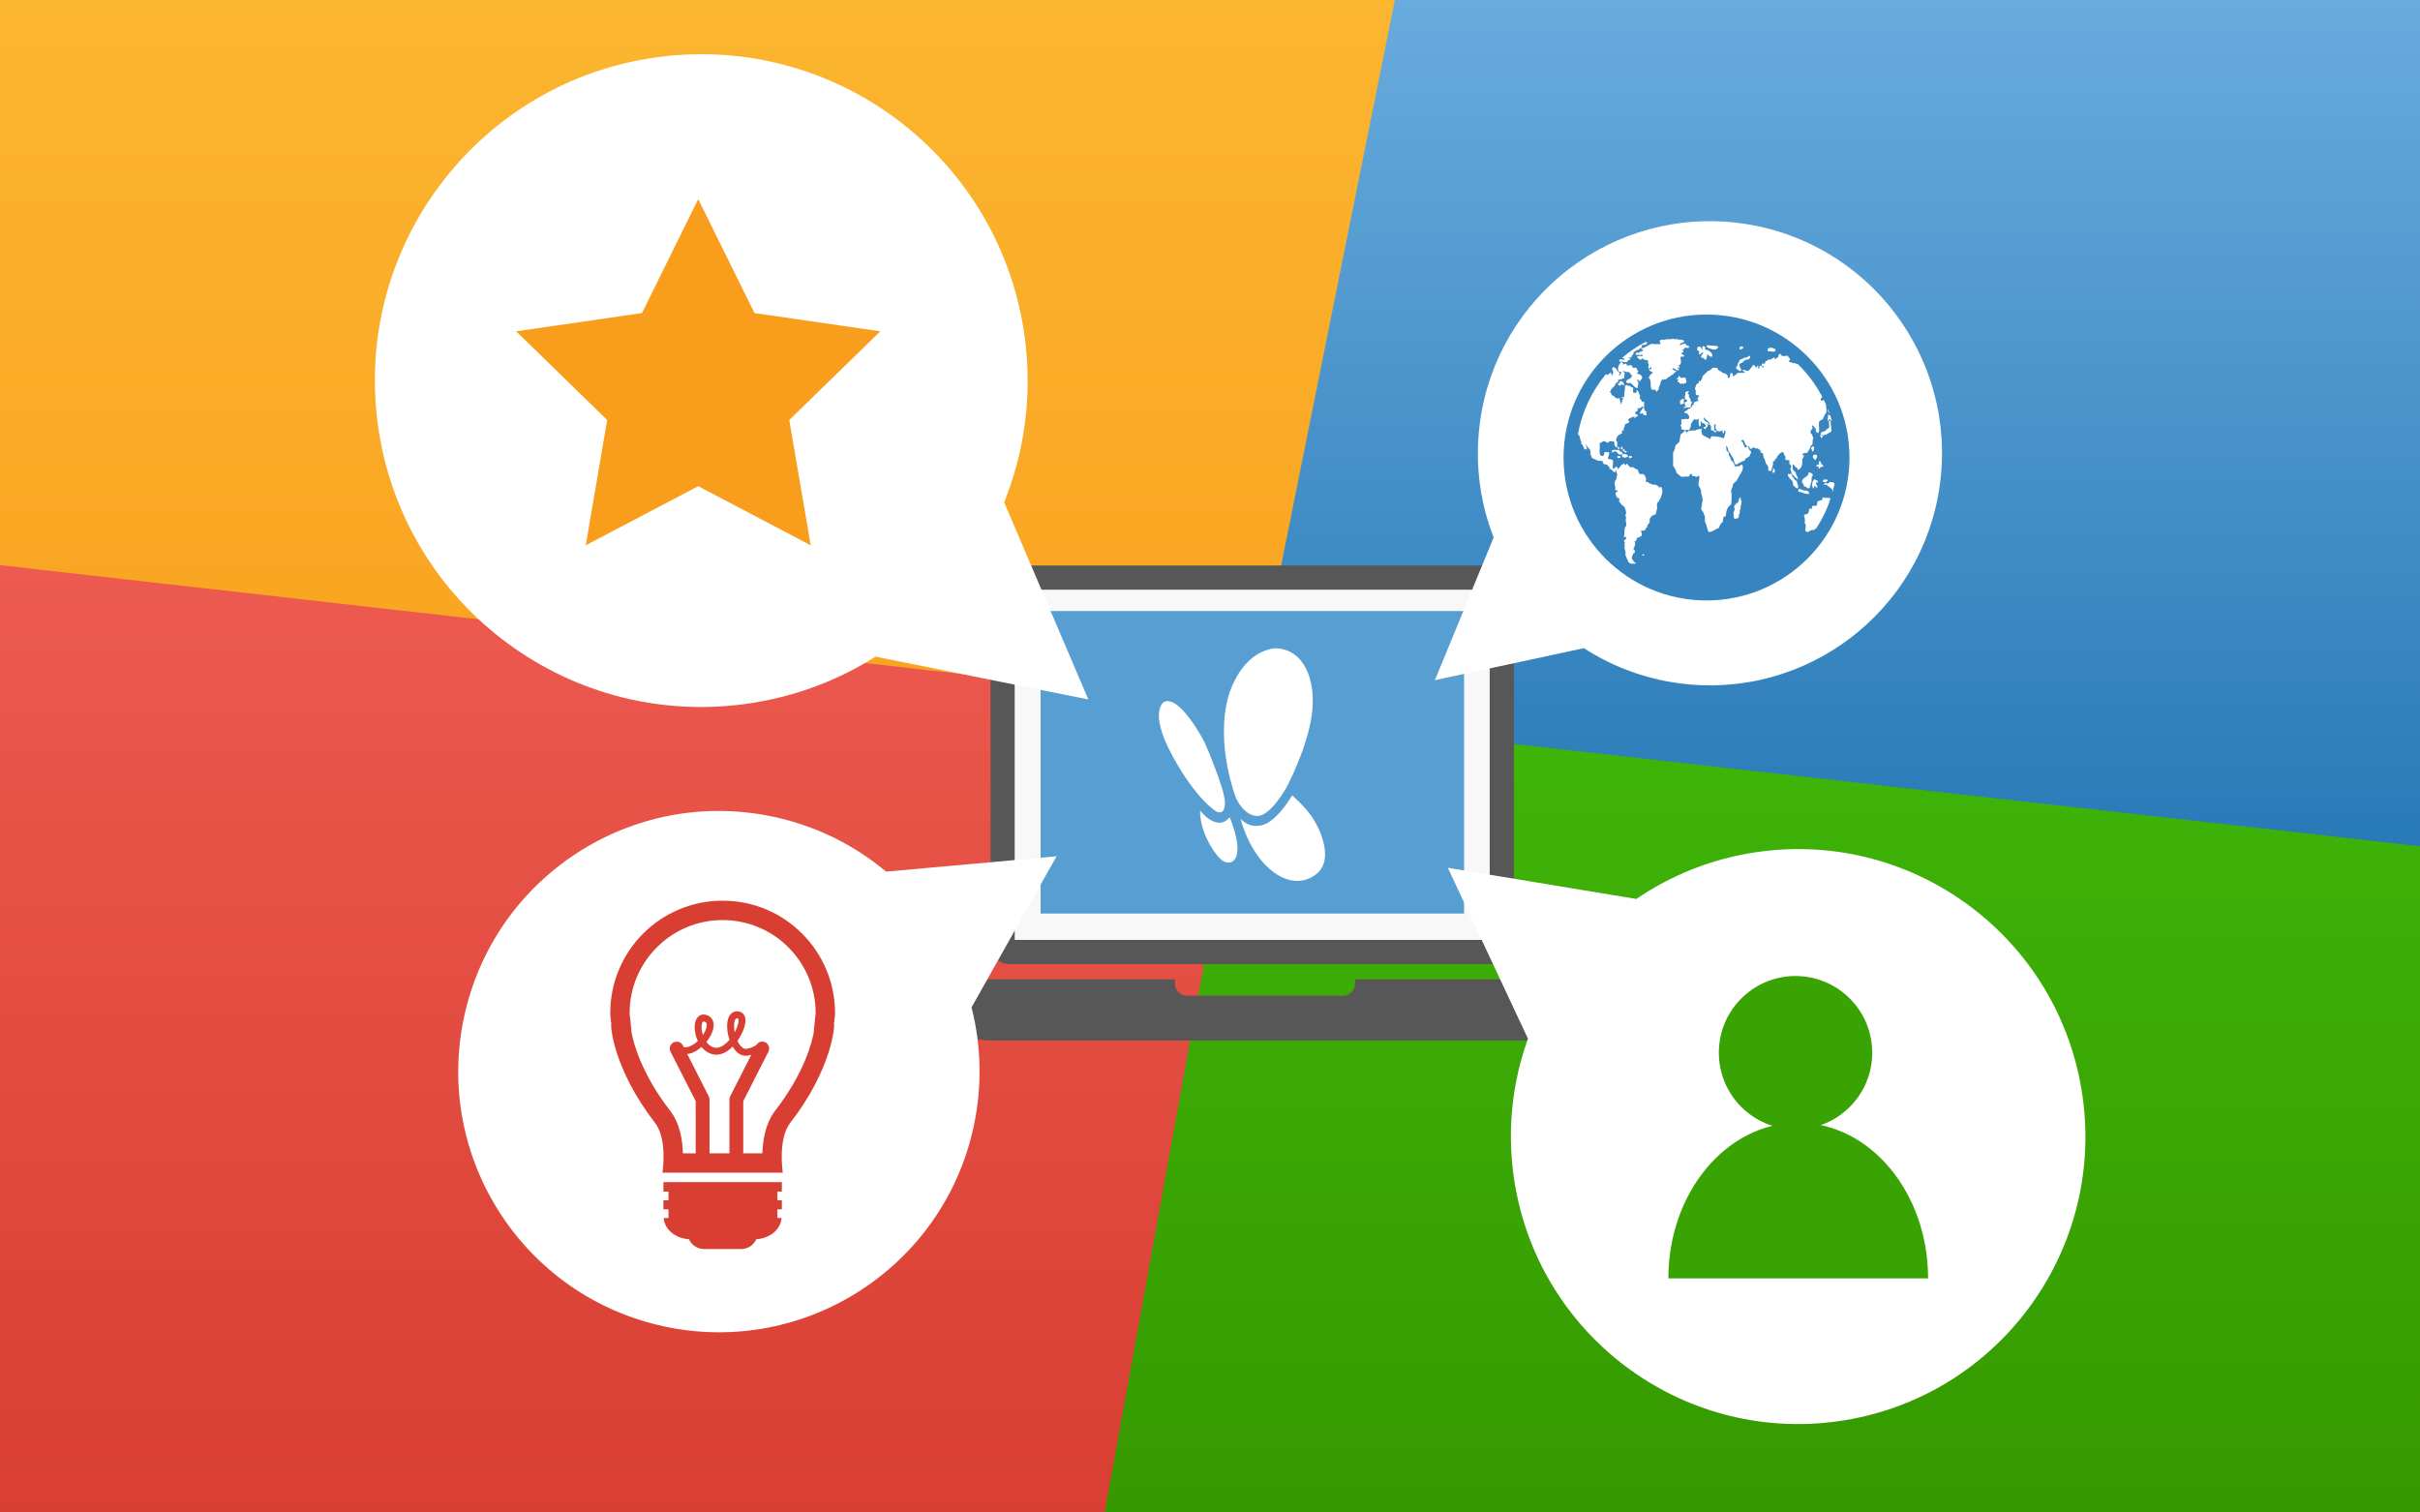 <?xml version="1.0" encoding="UTF-8" standalone="no"?>
<svg width="400px" height="250px" viewBox="0 0 400 250" version="1.1" xmlns="http://www.w3.org/2000/svg" xmlns:xlink="http://www.w3.org/1999/xlink" xmlns:sketch="http://www.bohemiancoding.com/sketch/ns">
    <rect x="0" y="0" width="400" height="250" fill="#333333" stroke="none"/>
    <title>Slice 1</title>
    <description>Created with Sketch (http://www.bohemiancoding.com/sketch)</description>
    <defs>
        <linearGradient x1="50%" y1="0%" x2="50%" y2="100%" id="linearGradient-1">
            <stop stop-color="#FBB62F" offset="0%"></stop>
            <stop stop-color="#F9A220" offset="100%"></stop>
        </linearGradient>
        <linearGradient x1="50%" y1="0%" x2="50%" y2="100%" id="linearGradient-2">
            <stop stop-color="#ED5A4F" offset="0%"></stop>
            <stop stop-color="#D83E32" offset="100%"></stop>
        </linearGradient>
        <linearGradient x1="50%" y1="0%" x2="50%" y2="100%" id="linearGradient-3">
            <stop stop-color="#69ACDE" offset="0%"></stop>
            <stop stop-color="#2779B7" offset="100%"></stop>
        </linearGradient>
        <linearGradient x1="50%" y1="0%" x2="50%" y2="100%" id="linearGradient-4">
            <stop stop-color="#3FB509" offset="0%"></stop>
            <stop stop-color="#359900" offset="100%"></stop>
        </linearGradient>
    </defs>
    <g id="Page-1" stroke="none" stroke-width="1" fill="none" fill-rule="evenodd" sketch:type="MSPage">
        <g id="Group" sketch:type="MSLayerGroup" transform="translate(-2, -2)">
            <path d="M233.443,-0.109 L210.562,124.535 L0.375,103.525 L0.391,-0.143 L233.443,-0.109 Z" id="Path-256" fill="url(#linearGradient-1)" sketch:type="MSShapeGroup"></path>
            <path d="M212.934,119.293 L185.73,253.934 L0.229,253.934 L0.713,95.268 L212.934,119.293 Z" id="Path-257" fill="url(#linearGradient-2)" sketch:type="MSShapeGroup"></path>
            <path d="M232.877,0.404 L208.641,120.92 L403.809,144.43 L403.068,0.451 L232.877,0.404 Z" id="Path-258" fill="url(#linearGradient-3)" sketch:type="MSShapeGroup"></path>
            <path d="M208.482,120.029 L184.201,254.17 L403.879,253.67 L402.861,141.973 L208.482,120.029 Z" id="Path-259" fill="url(#linearGradient-4)" sketch:type="MSShapeGroup"></path>
            <g id="Rectangle-26-+-Rectangle-26-+-Rectangle-38" transform="translate(156, 97)" sketch:type="MSShapeGroup">
                <g id="Rectangle-26-+-Rectangle-26">
                    <rect id="Rectangle-26" stroke="#575757" stroke-width="4" fill="#F8F8F8" x="11.719" y="0.477" width="82.513" height="61.885" rx="1"></rect>
                    <path d="M69.971,66.876 L107.841,66.876 C107.841,72.452 103.305,76.989 97.71,76.989 L9.773,76.989 C4.154,76.989 -0.358,72.461 -0.358,66.876 L40.217,66.876 L40.217,67.591 C40.217,68.69 41.107,69.581 42.215,69.581 L67.973,69.581 C69.077,69.581 69.971,68.685 69.971,67.591 L69.971,66.876 Z" id="Rectangle-26" fill="#575757"></path>
                </g>
                <rect id="Rectangle-38" fill="#579ED3" x="18" y="6" width="70" height="50"></rect>
            </g>
            <path d="M281.211,115.129 C287.308,115.129 293.072,113.706 298.191,111.176 C298.191,111.176 322.54,118.793 322.54,118.793 C322.54,118.793 315.118,94.721 315.118,94.721 C317.959,89.365 319.568,83.257 319.568,76.772 C319.568,55.589 302.395,38.416 281.211,38.416 C260.028,38.416 242.855,55.589 242.855,76.772 C242.855,97.956 260.028,115.129 281.211,115.129 Z" id="Oval-3" fill="#FFFFFF" sketch:type="MSShapeGroup" transform="translate(282.855, 78.416) rotate(95) translate(-282.855, -78.416) "></path>
            <path d="M118.173,118.631 C126.747,118.631 134.854,116.631 142.053,113.071 C142.053,113.071 176.299,123.785 176.299,123.785 C176.299,123.785 165.86,89.929 165.86,89.929 C169.856,82.397 172.119,73.805 172.119,64.685 C172.119,34.892 147.966,10.739 118.173,10.739 C88.379,10.739 64.227,34.892 64.227,64.685 C64.227,94.479 88.379,118.631 118.173,118.631 Z" id="Oval-3" fill="#FFFFFF" sketch:type="MSShapeGroup" transform="translate(120.213, 67.309) rotate(-6) translate(-120.213, -67.309) "></path>
            <path d="M121.584,218.954 C128.431,218.954 134.905,217.356 140.653,214.514 C140.653,214.514 168,223.069 168,223.069 L159.664,196.034 C162.855,190.019 164.662,183.159 164.662,175.876 C164.662,152.085 145.375,132.798 121.584,132.798 C97.793,132.798 78.506,152.085 78.506,175.876 C78.506,199.667 97.793,218.954 121.584,218.954 Z" id="Oval-3" fill="#FFFFFF" sketch:type="MSShapeGroup" transform="translate(123.213, 177.971) rotate(-78) translate(-123.213, -177.971) "></path>
            <path d="M295.32,233.031 C302.866,233.031 310.001,231.269 316.336,228.134 C316.336,228.134 346.476,237.571 346.476,237.571 L337.289,207.75 C340.805,201.116 342.797,193.549 342.797,185.516 C342.797,159.273 321.541,138 295.32,138 C269.099,138 247.843,159.273 247.843,185.516 C247.843,211.758 269.099,233.031 295.32,233.031 Z" id="Oval-3" fill="#FFFFFF" sketch:type="MSShapeGroup" transform="translate(297.116, 187.827) rotate(-188) translate(-297.116, -187.827) "></path>
            <path d="M126.708,53.747 L147.498,56.765 L132.453,71.429 L136.005,92.137 L117.408,82.361 L98.812,92.137 L102.364,71.429 L87.32,56.765 L108.114,53.747 L117.408,34.911 L126.708,53.747 Z" id="Imported-Layers" fill="#F99D1C" sketch:type="MSShapeGroup"></path>
            <path d="M284.069,53.991 C271.038,53.991 260.437,64.593 260.437,77.621 C260.437,90.652 271.038,101.253 284.069,101.253 C297.097,101.253 307.7,90.652 307.7,77.621 C307.7,64.593 297.097,53.991 284.069,53.991 L284.069,53.991 Z M304.491,84.658 C304.419,84.671 304.353,84.69 304.367,84.806 C304.354,84.882 304.365,84.933 304.388,84.969 C303.827,86.513 303.093,87.97 302.214,89.328 C302.067,89.394 301.932,89.481 301.843,89.616 C301.311,89.501 301.133,89.801 300.832,89.953 C300.619,89.976 300.61,89.763 300.399,89.784 C300.344,89.383 300.512,89.241 300.473,88.856 C300.45,88.66 300.397,88.491 300.258,88.436 C300.436,88.014 300.258,87.547 300.184,87.17 C300.281,86.974 300.601,87.039 300.761,86.917 C301.026,86.806 300.943,86.286 301.121,86.074 C301.27,85.903 301.261,86.111 301.409,86.156 C301.572,86.121 301.414,85.709 301.554,85.652 C301.775,85.663 301.961,85.453 302.133,85.652 C302.394,85.595 302.327,85.151 302.422,84.891 C302.632,84.775 302.873,84.692 303.141,84.637 C303.289,84.617 303.161,84.268 303.287,84.217 C303.635,84.373 304.278,84.191 304.579,84.405 C304.55,84.49 304.521,84.575 304.491,84.658 L304.491,84.658 Z M267.435,63.85 C267.516,63.888 267.599,63.929 267.681,63.969 C267.969,63.945 267.965,63.57 268.329,63.632 C268.318,63.841 268.367,63.983 268.474,64.053 C268.63,63.906 268.721,63.238 268.474,63.122 C268.414,62.886 268.575,62.905 268.546,62.703 C268.895,62.58 268.847,62.915 269.122,62.871 C269.218,63.235 269.454,63.442 269.7,63.632 C269.779,63.957 269.445,63.933 269.625,64.139 C269.76,63.952 269.908,63.793 269.988,63.547 C270.001,63.364 269.733,63.51 269.625,63.463 C269.183,62.987 269.612,62.127 269.988,61.861 C270.22,61.872 270.307,62.049 270.274,62.365 C270.355,62.094 270.969,61.93 270.926,62.449 C271.171,62.426 271.339,62.315 271.647,62.365 C271.67,62.562 271.897,62.522 271.865,62.787 L272.513,62.787 C272.485,63.13 272.71,63.176 272.802,63.378 C272.782,63.55 272.605,63.544 272.585,63.715 C272.799,63.8 272.987,63.922 273.234,63.969 C273.311,64.047 273.254,64.28 273.452,64.222 C273.453,64.42 273.328,64.47 273.377,64.729 C273.139,64.643 273.143,64.845 273.162,65.066 C272.936,64.995 272.856,64.748 272.585,64.729 C272.585,64.979 272.774,65.014 272.802,65.234 C272.85,65.738 272.572,65.727 272.73,66.165 C272.127,66.104 271.95,65.556 271.504,65.319 C271.203,65.331 270.9,65.348 270.781,65.149 C270.862,64.542 271.647,64.755 271.72,64.139 C271.761,63.777 271.33,63.975 271.429,63.547 C271.198,63.644 270.986,63.29 270.855,63.547 C270.737,63.373 270.49,63.35 270.206,63.378 C270.294,63.501 270.48,63.506 270.565,63.632 C270.49,63.853 270.48,64.149 270.494,64.475 C270.172,64.629 269.899,64.701 269.411,64.812 C269.395,64.97 269.495,65.001 269.483,65.149 C269.102,65.182 268.99,65.528 268.835,65.825 C268.598,65.969 268.493,66.271 268.256,66.415 C268.251,66.549 268.268,66.708 268.112,66.668 C268.078,66.992 268.447,66.841 268.329,67.258 C268.662,67.378 268.907,67.595 269.122,67.85 C269.304,67.839 269.349,67.688 269.411,67.936 C269.558,67.887 269.553,67.681 269.7,67.85 C269.791,68.191 269.826,68.605 269.988,68.862 C270.092,68.504 270.096,68.032 270.35,67.85 C270.3,67.737 270.128,67.925 270.058,67.681 C270.134,67.444 270.369,67.703 270.494,67.681 C270.369,67.054 270.672,66.583 270.565,65.742 C270.77,65.809 270.754,65.62 270.926,65.656 C271.131,65.64 271.094,65.974 271.284,65.742 C271.619,65.796 271.548,66.194 271.935,65.993 L271.935,66.837 C271.966,67.025 272.291,66.872 272.44,66.922 C272.596,66.935 272.472,66.622 272.513,66.5 C272.915,66.535 272.813,67.161 273.092,67.345 C273.095,67.492 273.076,67.606 273.018,67.681 C273.046,68.04 273.386,68.039 273.377,68.44 C273.557,68.431 273.601,68.283 273.739,68.44 C273.762,68.966 273.762,69.011 273.739,69.537 C273.844,69.755 273.907,70.012 274.173,70.043 C274.028,70.203 274.139,70.44 274.173,70.634 C273.944,70.75 273.737,70.424 273.666,70.634 C273.561,70.619 273.601,70.428 273.596,70.295 C273.328,70.237 273.285,70.44 273.018,70.381 C273.155,69.895 273.5,69.652 273.666,69.197 C273.419,69.042 273.01,69.729 272.657,69.453 C272.596,69.69 272.759,69.67 272.73,69.875 C272.576,69.977 272.339,69.979 272.297,70.212 C272.267,70.583 272.626,70.503 272.802,70.634 C272.603,70.88 272.297,70.999 272.01,71.139 C272.01,70.973 272.207,71.034 272.151,70.804 C271.808,70.959 271.406,71.053 271.143,71.308 C271.067,71.624 271.321,71.549 271.284,71.815 C271.038,71.915 270.804,72.038 270.565,72.153 C270.658,72.717 270.243,72.616 270.422,73.079 C270.336,73.151 270.228,73.189 270.058,73.165 C270.124,73.411 270.124,73.423 270.058,73.669 C269.563,73.79 269.243,74.122 269.122,74.683 C269.131,74.899 269.254,74.978 269.34,75.105 C269.288,75.381 269.254,75.516 269.34,75.95 C268.991,75.907 268.802,75.676 268.835,75.19 C268.783,74.829 268.311,74.956 267.969,74.935 C267.884,74.951 267.89,75.07 267.897,75.19 C267.517,75.21 267.425,74.895 267.031,74.935 C266.79,75.019 266.638,75.205 266.383,75.273 C266.598,75.933 265.992,77.439 266.957,77.382 C267.178,77.303 267.117,76.893 267.247,76.709 C267.598,76.762 267.616,76.762 267.969,76.709 C268.032,77.235 267.824,77.436 267.753,77.804 C268.003,77.96 268.483,77.847 268.618,78.142 C268.69,78.691 268.448,79.082 268.618,79.49 C268.854,79.46 268.938,79.244 269.122,79.155 C269.324,79.172 269.43,79.3 269.411,79.577 C269.588,79.305 269.879,79.167 269.988,78.818 C270.215,78.859 270.282,78.712 270.35,78.564 C270.519,78.623 270.541,78.844 270.709,78.901 C270.848,78.868 270.766,78.576 270.999,78.648 C271.053,79.005 271.406,79.016 271.504,79.322 C271.606,79.301 271.628,79.184 271.72,79.155 C272.083,79.29 272.358,79.537 272.73,79.66 C272.768,80.037 272.935,80.265 273.162,80.42 C273.818,80.046 274.236,81.123 274.028,81.516 C274.037,81.733 274.271,81.684 274.462,81.685 C274.504,82.034 274.984,81.862 275.111,82.106 L275.614,82.106 C275.873,82.228 276.152,82.326 276.264,82.614 C276.415,82.566 276.495,82.371 276.623,82.531 C276.696,82.754 276.773,82.975 276.771,83.29 C276.772,83.488 276.646,83.538 276.697,83.794 C276.471,83.896 276.673,84.083 276.481,84.301 C276.403,84.519 276.22,84.613 276.193,84.891 C276.101,84.895 276.091,84.999 275.974,84.978 C275.987,85.184 275.938,85.326 275.832,85.397 C276.068,85.993 275.718,86.458 275.688,87.002 C275.379,87.135 275.383,87.135 275.038,87.254 C274.903,87.403 274.813,87.609 274.677,87.761 L274.677,88.348 C274.518,88.614 274.222,88.717 274.243,89.194 C274.018,89.184 273.997,89.41 273.957,89.616 C273.902,89.634 273.814,89.617 273.811,89.7 L273.234,89.7 C273.265,90 273.427,90.151 273.377,90.543 C273.106,90.647 272.97,90.91 272.585,90.881 C272.476,91.174 272.491,91.612 272.01,91.471 C272.496,91.559 272.202,92.392 272.01,92.653 C271.97,92.953 272.265,92.859 272.226,93.162 C272.215,93.373 272.12,93.487 271.935,93.498 C271.926,93.824 271.693,93.886 271.72,94.256 C271.641,94.57 271.989,94.391 271.935,94.678 C272.033,94.85 272.171,94.963 272.368,95.014 C272.319,95.32 271.842,95.131 271.574,95.183 C271.445,95.096 271.331,94.99 271.166,94.944 C271.157,94.937 271.15,94.932 271.143,94.926 C271.155,94.771 271.062,94.742 271.07,94.593 C270.831,94.422 270.853,93.95 270.639,93.751 C270.808,93.268 270.561,92.973 270.494,92.399 C270.642,92.135 270.427,91.93 270.565,91.727 C270.656,91.451 270.33,91.66 270.422,91.388 C270.537,91.187 270.843,91.208 270.781,90.798 C270.715,90.567 270.529,90.947 270.422,90.713 C270.572,90.157 270.392,89.214 270.781,88.94 C270.873,88.414 270.587,87.972 270.781,87.592 C270.772,87.433 270.734,87.309 270.639,87.254 C270.712,87.144 270.709,86.942 270.781,86.832 C270.783,86.297 270.555,86.028 270.422,85.652 C269.997,85.587 269.897,85.137 269.625,84.891 C269.566,84.652 269.727,84.672 269.7,84.47 C269.317,84.298 268.999,84.05 269.05,83.374 C269.178,83.325 269.35,83.332 269.411,83.206 C269.265,83.066 269.033,83.027 268.907,82.867 C269.199,82.595 268.766,82.278 268.907,81.685 C268.963,81.359 269.226,81.277 269.196,80.844 C269.143,80.612 269.34,80.672 269.34,80.504 C269.269,80.249 269.149,80.051 269.122,79.744 C268.975,79.768 268.98,79.971 268.907,80.082 C268.542,79.973 268.456,79.542 268.042,79.49 L268.042,79.24 C267.892,79.132 267.747,79.019 267.681,78.818 C267.448,78.837 267.375,78.666 267.102,78.733 C266.991,78.555 266.895,78.358 266.813,78.142 C266.096,78.327 265.747,77.896 265.154,77.72 C265.003,77.361 264.815,77.051 264.869,76.455 C264.705,76.194 264.511,75.969 264.289,75.78 C264.284,75.646 264.298,75.487 264.147,75.529 C264.148,76.004 264.295,75.922 264.289,76.286 C264.07,76.347 264.078,76.14 263.857,76.202 C263.722,75.882 263.649,75.487 263.351,75.358 C263.364,75.258 263.34,75.119 263.423,75.105 C263.178,74.83 263.192,74.25 262.991,73.925 C262.925,73.873 262.872,73.807 262.819,73.746 C263.493,70.031 265.116,66.644 267.435,63.85 L267.435,63.85 Z M270.115,61.144 C271.317,60.123 272.631,59.235 274.035,58.495 C274.065,58.594 274.243,58.52 274.243,58.654 C274.126,59.16 273.681,58.911 273.377,59.076 C273.22,59.09 273.47,59.288 273.377,59.498 C273.109,59.491 272.965,59.632 272.874,59.837 C272.417,59.75 272.383,60.16 272.01,60.172 C272.083,60.714 271.647,60.65 271.647,61.101 L271.143,61.101 C271.092,61.329 271.483,61.041 271.429,61.269 C271.454,61.491 271.333,61.545 271.143,61.52 C270.971,62.15 270.247,61.687 269.7,61.775 C269.702,61.672 269.656,61.626 269.595,61.595 C269.682,61.514 269.777,61.436 269.868,61.356 C270.069,61.434 270.294,61.506 270.565,61.436 C270.455,61.226 270.304,61.156 270.115,61.144 L270.115,61.144 Z M303.203,67.606 C303.1,67.732 302.972,67.826 302.924,68.02 C303.039,68.412 303.267,68.185 303.453,68.092 C303.578,68.345 303.695,68.601 303.811,68.859 C303.827,69.267 303.929,69.745 303.863,70.212 C303.601,70.497 303.456,70.915 303.287,71.308 C303.077,71.404 302.862,71.486 302.709,71.647 C302.475,72.292 302.927,73.222 302.493,73.588 C302.265,73.482 302.063,73.357 302.133,72.911 C302.033,72.662 301.781,72.59 301.702,72.321 C301.226,72.321 301.76,72.715 301.554,72.827 C301.562,72.977 301.483,73.024 301.338,72.996 C301.398,73.234 301.237,73.214 301.266,73.417 C301.271,73.666 301.429,73.731 301.554,73.839 C301.553,74.099 301.62,74.27 301.77,74.347 C301.539,74.551 301.672,75.183 301.554,75.529 C301.462,75.533 301.455,75.634 301.338,75.611 C301.225,76.155 300.917,76.47 300.688,76.876 C300.31,76.858 299.946,76.853 299.894,77.214 C300.021,77.208 300.119,77.235 300.184,77.298 C300.097,77.479 300.096,77.76 299.894,77.804 C299.97,78.822 299.802,79.551 299.101,79.66 C299.107,79.514 299.085,79.399 299.031,79.322 C298.721,79.265 298.609,78.972 298.452,78.733 C298.212,78.762 298.339,79.219 298.309,79.49 C298.42,79.755 298.614,79.923 298.814,80.082 C298.834,80.595 299.19,80.709 299.175,81.265 C298.764,80.981 298.438,80.607 298.089,80.253 C298.17,79.878 297.969,79.832 297.949,79.577 C297.882,79.308 298.063,79.314 298.089,79.155 C298.053,78.89 297.921,78.737 297.731,78.648 C297.837,78.391 297.706,78.321 297.805,78.142 C297.655,77.952 297.162,78.161 297.081,77.888 C297.02,77.651 297.183,77.671 297.155,77.468 C296.883,77.361 296.883,76.941 296.719,76.709 C296.452,76.759 296.25,76.887 296.071,77.046 C295.972,77.293 295.693,77.333 295.713,77.72 C295.488,77.658 295.621,78.012 295.35,77.888 L295.35,78.228 L295.06,78.228 C295.128,78.951 294.867,79.293 294.772,79.831 C294.581,79.828 294.361,79.861 294.267,79.744 L294.267,79.24 C294.209,78.972 294.055,78.809 293.906,78.648 C293.789,78.255 293.692,77.832 293.476,77.552 C293.533,77.258 293.369,77.228 293.401,76.96 C293.301,76.826 293.046,76.872 292.971,76.709 C292.975,76.606 292.992,76.509 293.112,76.54 C292.8,76.398 292.681,76.032 292.179,76.117 C292.032,76.143 292.032,76.004 291.96,75.95 C291.639,75.94 291.588,76.243 291.238,76.202 C291.301,75.933 291.125,75.941 291.095,75.78 C290.365,75.872 290.486,74.973 290.083,74.683 C289.976,74.727 289.904,74.807 289.797,74.852 C289.948,74.928 289.922,75.212 290.155,75.19 C290.12,75.626 290.386,75.712 290.444,76.032 C290.561,75.888 290.748,75.822 291.022,75.863 C290.96,76.385 291.331,76.404 291.456,76.709 C291.448,77.009 291.189,77.015 291.238,77.382 C290.96,77.48 290.829,77.748 290.518,77.804 C290.386,77.818 290.474,78.09 290.374,78.142 C289.789,78.247 289.436,78.623 288.929,78.818 C288.571,78.514 288.594,77.986 288.424,77.639 C288.135,77.275 287.932,76.808 287.632,76.455 C287.706,76.285 287.517,75.842 287.345,75.696 C287.241,75.714 287.409,76.115 287.345,76.37 C287.429,76.607 287.651,76.686 287.774,76.876 C287.633,77.523 288.13,77.42 288.066,77.975 C288.321,78.292 288.68,78.495 288.714,79.071 L289.362,79.071 C289.646,79.092 289.632,78.767 289.939,78.818 C290.164,78.999 290.067,79.431 290.012,79.744 C289.658,80.316 289.346,80.935 289.003,81.516 C288.814,81.638 288.67,81.8 288.497,81.938 C288.415,82.349 288.291,82.708 288.135,83.036 C288.244,83.721 288.244,84.71 288.135,85.397 C287.576,85.725 287.28,86.362 287.27,87.337 C287.021,87.271 286.968,87.431 286.839,87.506 C286.898,87.855 286.726,87.941 286.764,88.266 C286.447,88.484 286.228,88.818 286.118,89.277 C285.5,89.434 285.152,89.896 284.457,89.953 C284.124,89.527 284.13,88.704 283.809,88.266 L283.809,87.506 C283.692,86.94 283.468,86.497 283.158,86.156 C283.309,85.741 283.271,85.106 283.447,84.723 C283.361,84.316 283.352,83.824 283.158,83.543 C283.282,82.953 282.933,82.625 282.727,82.192 C282.717,81.62 282.944,81.323 282.869,80.672 C282.62,80.607 282.566,80.767 282.438,80.844 C282.18,80.806 282.054,80.615 281.716,80.672 C281.616,80.621 281.705,80.347 281.571,80.336 C281.278,80.302 281.287,80.621 281.14,80.757 C280.762,80.739 280.419,80.758 280.128,80.844 C279.674,80.754 279.453,80.395 279.12,80.168 C279.005,79.681 278.79,79.314 278.542,78.986 L278.542,76.792 C278.727,76.499 278.893,76.189 278.904,75.696 C279.062,75.471 279.448,75.242 279.554,75.021 C279.72,74.669 279.645,74.153 279.841,73.756 C280.024,73.607 280.286,73.544 280.346,73.25 C280.566,73.245 280.712,73.322 280.78,73.501 C281.055,73.176 281.561,73.127 282.149,73.165 C282.446,73.006 282.793,72.905 283.231,72.911 C283.325,73.024 283.325,73.227 283.158,73.25 C283.222,73.399 283.36,73.463 283.305,73.756 C283.613,74.181 284.273,74.199 284.602,74.599 C284.791,74.51 284.752,74.157 284.962,74.094 C285.659,74.124 286.312,74.203 286.839,74.431 C287.134,74.384 286.99,73.819 287.2,73.669 L287.2,73.165 C286.851,73.04 287.134,73.649 286.839,73.588 C286.505,73.604 286.909,73.285 286.695,73.165 C286.498,73.314 286.018,73.379 285.757,73.165 C285.639,73.066 285.7,72.795 285.54,72.827 C285.598,72.465 285.53,72.483 285.609,72.153 L285.394,72.153 C285.193,72.46 285.445,72.874 285.325,73.165 C285.57,73.13 285.735,73.189 285.684,73.501 C285.493,73.318 285.275,73.486 285.252,73.25 C285.296,73.245 285.337,73.237 285.325,73.165 C285.133,73.164 284.911,73.197 284.82,73.079 L284.82,72.574 C284.849,72.442 284.733,72.343 284.676,72.236 C284.633,72.163 284.577,71.965 284.529,71.899 C284.291,71.539 283.881,71.358 283.666,70.971 C283.436,71.631 284.335,71.705 284.529,72.153 C284.412,72.436 284.301,71.887 284.17,72.153 C284.178,72.286 284.352,72.22 284.314,72.407 C284.149,72.549 283.916,72.618 283.954,72.996 C283.846,72.839 283.582,72.87 283.592,72.574 C283.771,72.586 283.941,72.59 283.954,72.407 C283.875,72.073 283.654,71.908 283.305,71.899 C283.231,71.788 283.236,71.585 283.088,71.563 C283.043,72.012 283.326,72.443 282.869,72.489 C282.769,72.078 282.667,71.551 282.869,71.224 C282.577,71.249 282.451,71.521 282.149,71.308 C281.762,71.335 281.816,71.876 281.501,71.984 C281.552,72.578 281.304,72.821 281.14,73.165 C280.866,73.004 280.835,73.004 280.564,73.165 C280.35,73.107 280.248,72.913 279.913,72.996 C279.986,72.604 279.819,72.486 279.769,72.236 C280.074,72.226 279.838,71.589 279.913,71.308 C280.355,71.384 280.657,71.109 280.995,71.308 C281.144,71.284 281.14,71.082 281.212,70.971 C281.254,70.583 280.888,70.677 280.924,70.295 C280.731,70.295 280.511,70.326 280.417,70.212 C280.409,69.947 280.604,69.923 280.78,69.875 C280.974,69.764 281.035,69.499 281.356,69.537 C281.411,69.519 281.439,69.466 281.428,69.368 C280.994,69.337 280.63,69.392 280.274,69.453 C280.248,69.197 280.508,69.277 280.635,69.197 C280.541,69 280.432,68.814 280.489,68.44 C280.607,68.566 280.88,68.4 280.851,68.103 C280.754,68.065 280.665,68.055 280.489,67.936 C280.448,67.492 280.616,67.295 280.564,66.837 C280.738,66.762 280.874,66.64 281.14,66.668 C281.154,66.878 281.028,66.931 280.924,67.006 C280.995,67.121 281.114,67.174 281.212,67.258 C280.949,67.694 281.515,67.77 281.428,68.269 C281.5,68.386 281.62,68.44 281.716,68.525 C281.444,68.769 281.489,69.006 281.428,69.368 C281.77,69.432 281.521,68.804 281.93,68.947 C281.874,68.654 282.012,68.589 282.077,68.44 C282.311,68.4 282.468,68.279 282.727,68.269 C282.719,68.139 282.736,67.978 282.582,68.02 C282.583,67.769 282.716,67.677 282.869,67.427 C282.748,67.263 282.365,67.401 282.294,67.174 C282.314,66.784 282.294,66.445 282.149,66.246 C282.295,65.855 282.342,65.349 282.798,65.319 L282.798,64.981 C282.883,64.995 283.005,64.968 283.014,65.066 C283.222,64.833 283.367,64.523 283.447,64.139 C283.733,63.85 284.057,63.611 284.314,63.295 C284.438,63.328 284.499,63.17 284.529,63.295 C284.728,63.131 284.908,62.949 285.107,62.787 L285.757,62.787 C285.913,62.915 286.021,63.099 286.118,63.295 C286.386,63.316 286.582,63.426 286.695,63.632 C287.153,63.673 287.752,63.945 287.56,64.475 C287.993,64.533 288.009,64.102 287.993,63.632 C288.079,63.727 288.246,63.726 288.424,63.715 L288.424,64.222 C288.788,64.112 288.964,63.785 289.292,63.632 C289.749,63.673 290.069,63.55 290.374,63.632 C290.456,63.251 289.971,63.541 290.083,63.122 C290.589,63.136 290.555,63.336 291.022,63.295 C291.265,62.987 291.544,62.719 291.744,62.365 C292.08,62.255 292.067,62.551 292.179,62.703 C292.491,62.817 292.331,62.377 292.609,62.449 C292.599,62.659 292.596,62.858 292.682,62.957 C292.865,62.946 292.825,62.673 292.828,62.449 C293.213,62.391 293.285,62.7 293.545,62.787 C293.611,62.405 293.187,62.59 293.187,62.283 C293.12,61.977 293.469,62.163 293.621,62.113 C293.803,62.104 293.735,61.799 293.837,61.691 C294.081,61.724 294.141,61.545 294.267,61.436 C294.688,61.479 294.947,61.332 295.136,61.101 C295.364,61.025 295.283,61.32 295.423,61.353 C295.699,61.395 295.568,60.964 295.927,61.101 C295.914,60.8 295.979,60.595 296.144,60.509 C296.425,60.462 296.395,60.776 296.575,60.847 C296.892,60.849 297.226,60.875 297.444,60.762 C297.54,61.012 297.775,61.104 297.876,61.353 C297.876,61.606 297.69,61.638 297.661,61.861 C298.063,61.762 298.201,61.988 298.379,62.029 C298.471,62.047 298.581,61.998 298.668,62.029 C298.836,62.086 298.997,62.187 299.195,62.212 C300.796,63.785 302.152,65.603 303.203,67.606 L303.203,67.606 Z M304.777,71.465 C304.762,71.498 304.748,71.535 304.728,71.563 C304.562,71.587 304.647,71.319 304.514,71.308 C304.259,71.259 304.277,71.708 304.077,71.476 C304.072,71.132 304.204,70.949 304.152,70.55 C304.288,70.565 304.405,70.606 304.514,70.65 C304.607,70.92 304.695,71.191 304.777,71.465 L304.777,71.465 Z M302.204,79.071 C302.323,78.868 302.394,78.672 302.636,78.818 C302.639,78.593 302.608,78.336 302.709,78.228 C302.913,78.242 303.016,78.374 302.999,78.648 C303.127,78.807 303.424,78.767 303.358,79.155 C303.015,79.115 302.813,79.246 302.709,79.49 C302.483,79.432 302.616,79.269 302.636,79.071 C302.409,79.028 302.354,79.254 302.204,79.071 L302.204,79.071 Z M302.422,82.531 C302.155,82.703 302.145,82.435 301.987,82.278 C301.861,82.355 301.827,82.539 301.843,82.783 C301.289,82.469 301.546,81.527 301.914,81.181 C302.038,81.428 302.477,81.311 302.493,81.685 C302.394,81.794 302.225,81.794 302.133,81.685 C302.145,82.066 302.382,82.179 302.422,82.531 L302.422,82.531 Z M301.483,81.602 C301.243,81.716 301.357,82.24 301.121,82.361 C301.122,82.44 301.211,82.427 301.266,82.445 C301.26,82.604 301.026,82.504 301.05,82.697 C300.582,82.823 300.651,82.32 300.184,82.445 C300.21,81.994 299.894,81.941 299.823,81.602 C299.95,80.793 300.911,80.962 300.977,80.082 C301.307,80.059 301.449,80.262 301.625,80.42 C301.66,80.686 301.537,80.765 301.409,80.844 C301.546,81.042 301.318,81.328 301.483,81.602 L301.483,81.602 Z M301.05,83.625 C300.262,83.732 299.935,83.296 299.244,83.29 C299.187,82.997 299.326,82.932 299.392,82.783 C299.829,82.946 300.242,83.135 300.832,83.119 C300.792,83.42 301.089,83.329 301.05,83.625 L301.05,83.625 Z M301.554,76.624 C301.521,76.409 301.452,76.235 301.338,76.117 C301.415,75.922 301.662,75.679 301.843,75.863 C301.827,76.213 301.853,76.605 301.554,76.624 L301.554,76.624 Z M302.347,77.298 C302.393,77.72 302.148,77.796 302.057,78.057 C301.884,77.926 301.741,77.757 301.625,77.552 C301.62,77.133 302.152,76.991 302.347,77.298 L302.347,77.298 Z M304.077,81.348 C304.062,81.7 303.527,81.782 303.287,81.602 C303.267,81.207 303.84,81.178 304.077,81.348 L304.077,81.348 Z M303.792,73.925 C303.73,73.879 303.675,73.834 303.573,73.839 C303.365,73.962 303.191,74.122 303.141,74.431 C303.023,74.288 302.842,74.22 302.854,73.925 L303.287,73.925 C303.317,73.689 302.892,73.991 302.924,73.756 C302.929,73.312 303.394,73.402 303.647,73.25 C303.907,72.973 304.033,72.874 304.296,72.743 C304.286,72.645 304.313,72.592 304.367,72.574 C304.257,72.151 304.383,71.955 304.296,71.563 L304.583,71.563 C304.571,72.197 304.713,72.647 304.728,73.25 C304.497,73.567 304.02,73.602 303.792,73.925 L303.792,73.925 Z M304.089,69.514 C304.204,69.792 304.313,70.073 304.415,70.358 C304.182,70.222 304.115,69.896 304.089,69.514 L304.089,69.514 Z M297.516,80.336 C297.698,80.243 297.882,80.623 297.876,80.253 C298.02,80.254 297.969,80.481 298.164,80.42 C298.115,80.678 298.343,80.814 298.452,81.01 C298.552,81.189 298.809,81.43 299.031,81.602 C299.023,82.006 299.343,82.377 299.175,82.697 C298.838,82.878 298.736,82.324 298.379,82.278 C298.525,81.121 297.516,81.319 297.516,80.336 L297.516,80.336 Z M295.06,79.322 C295.211,79.486 295.364,79.647 295.423,79.913 C295.254,79.94 295.286,80.207 295.06,80.168 C294.787,79.925 295.167,79.822 295.06,79.322 L295.06,79.322 Z M289.725,86.156 C289.659,86.194 289.592,86.233 289.577,86.328 L289.577,86.746 C289.385,87.131 289.447,87.299 289.292,87.676 C289.016,87.612 288.947,87.78 288.714,87.761 C288.444,87.466 288.651,87.129 288.497,86.746 C288.603,86.617 288.649,86.419 288.714,86.241 C288.75,85.975 288.586,85.944 288.644,85.652 C288.815,85.406 288.981,85.146 289.292,85.06 C289.344,84.725 289.453,84.463 289.577,84.217 C289.878,84.177 289.601,84.81 289.869,84.806 C289.858,85.435 289.592,85.788 289.725,86.156 L289.725,86.156 Z M273.452,93.835 C273.438,93.558 273.789,93.501 273.739,93.835 L273.452,93.835 L273.452,93.835 Z M276.193,66.333 C276.027,66.393 275.975,66.584 275.904,66.752 C275.665,66.775 275.75,66.426 275.544,66.415 L275.038,66.415 C274.651,65.846 275.049,64.882 274.534,64.475 C274.451,64.229 274.879,64.161 274.677,64.053 C274.817,63.881 275.015,63.777 275.182,63.632 C275.081,63.299 274.593,63.42 274.534,63.042 C274.754,63.043 275.009,63.089 274.965,62.787 C274.792,62.483 274.754,63.035 274.462,62.871 C274.419,62.599 274.509,62.48 274.534,62.283 C274.44,62.084 274.332,61.898 274.389,61.52 C273.966,61.596 273.74,61.436 273.521,61.269 C273.3,61.207 273.386,61.502 273.162,61.436 C272.924,61.321 272.652,61.249 272.585,60.931 C272.781,60.765 273.215,60.88 273.521,60.847 C273.508,60.386 273.195,60.711 273.018,60.762 C273.019,60.537 272.654,60.537 272.657,60.762 C272.524,60.729 272.526,60.522 272.297,60.595 C272.392,60.251 272.626,60.234 272.802,60.341 C272.997,60.118 273.386,60.122 273.596,59.92 C273.627,59.652 273.239,59.889 273.306,59.583 C274.052,59.495 274.393,58.938 275.111,58.821 C275.595,58.963 275.888,58.81 276.409,58.907 C276.534,58.862 276.331,58.502 276.336,58.317 C276.471,58.078 276.874,58.156 277.203,58.149 C277.504,57.937 278.211,58.202 278.501,57.976 C278.628,58.026 278.8,58.021 278.863,58.149 C278.99,57.925 279.277,58.05 279.511,58.149 C279.907,58.105 280.228,58.153 280.376,58.399 C280.289,58.776 279.7,58.566 279.653,58.992 C279.798,59.127 280.138,58.772 280.448,58.821 C280.675,58.782 280.639,59.05 280.808,59.076 C280.858,59.244 281.241,59.023 281.169,59.326 C281.213,59.661 280.773,59.427 280.595,59.498 C280.339,59.452 280.415,59.796 280.16,59.75 C280.105,60.01 280.284,60 280.231,60.257 C279.96,60.167 280.024,60.465 279.798,60.424 C279.989,60.596 280.357,60.561 280.376,60.931 C280.115,60.907 279.904,60.945 279.726,61.016 C279.837,61.477 280.034,62.327 279.441,62.365 C279.502,62.516 279.64,62.58 279.583,62.871 C279.476,62.828 279.399,62.746 279.295,62.703 C279.091,62.836 279.685,63.004 279.441,63.209 C279.062,63.228 278.912,62.983 278.644,62.871 C278.448,62.812 278.5,63.041 278.356,63.042 C278.555,63.065 278.859,63.403 279.005,63.209 C279.207,63.507 278.603,63.579 278.574,63.885 C278.207,63.962 278.055,64.292 277.706,64.39 C277.574,64.488 277.463,64.612 277.346,64.729 C277.043,64.527 277.043,64.897 276.771,64.729 C276.584,64.735 276.666,65.056 276.481,65.066 C276.551,65.684 276.104,65.695 276.193,66.333 L276.193,66.333 Z M284.17,59.837 C284.266,59.822 284.438,60.117 284.457,59.92 C284.655,60.251 285.104,60.291 285.035,60.931 C284.54,61.058 284.431,60.734 284.239,60.509 C284.153,60.8 284.088,61.122 284.025,61.436 C283.82,61.457 283.631,61.448 283.666,61.185 C283.403,61.238 283.279,61.127 283.158,61.016 C283.166,60.631 283.504,60.631 283.521,60.257 C283.179,60.222 283.168,60.575 282.869,60.595 C282.735,60.433 282.861,60.38 282.869,60.172 C282.82,59.95 282.542,59.994 282.511,59.75 C282.534,58.95 283.222,59.347 283.376,59.75 C283.565,59.678 283.237,59.381 283.447,59.244 C283.751,59.172 283.979,59.441 283.809,59.665 C283.87,59.79 283.988,59.846 284.17,59.837 L284.17,59.837 Z M284.097,59.076 C284.682,59.092 285.313,59.12 285.975,59.244 C286.061,59.63 285.72,59.51 285.684,59.75 C284.996,59.852 284.625,59.584 284.17,59.411 C284.113,59.337 284.094,59.223 284.097,59.076 L284.097,59.076 Z M280.346,68.694 C280.203,68.81 279.933,68.773 279.769,68.862 C279.658,68.739 279.705,68.431 279.697,68.186 C279.82,68.041 279.98,68.311 279.986,67.936 L280.346,67.936 C280.328,68.322 280.271,68.34 280.346,68.694 L280.346,68.694 Z M279.798,65.488 C279.575,65.439 279.656,65.037 279.295,65.149 C279.233,64.823 279.468,64.851 279.511,64.643 C279.337,64.61 279.355,64.797 279.148,64.729 C279.153,64.42 279.525,64.547 279.441,64.139 C279.691,64.122 279.674,64.424 279.872,64.475 C280.167,64.338 280.276,64.505 280.595,64.39 C280.573,64.754 280.812,64.808 280.737,65.234 C280.646,65.352 280.385,65.273 280.376,65.488 C280.3,65.398 279.861,65.314 279.798,65.488 L279.798,65.488 Z M289.509,61.52 C289.936,61.318 290.336,61.087 290.878,61.016 C290.947,61.014 290.935,60.913 290.951,60.847 L291.312,60.847 C291.275,61.284 291.046,61.491 290.589,61.436 C290.207,61.637 290.017,62.061 289.509,62.113 C289.425,62.714 289.768,62.822 289.869,63.209 C289.744,63.208 289.681,63.273 289.652,63.378 C289.386,63.238 289.164,63.049 288.929,62.871 C288.947,62.611 289.129,62.544 289.219,62.365 C289.161,61.904 289.541,61.956 289.509,61.52 L289.509,61.52 Z M289.509,59.665 C289.484,59.231 290.15,59.05 290.155,59.583 C289.885,59.548 289.755,59.929 289.509,59.665 L289.509,59.665 Z M294.267,59.583 C294.666,59.37 295.325,59.509 295.494,59.837 C295.36,60.383 294.764,59.973 294.198,60.089 C294.239,59.941 294.11,59.592 294.267,59.583 L294.267,59.583 Z M270.494,65.488 C270.408,66.016 269.888,65.078 269.916,65.742 C269.651,65.742 269.419,65.702 269.411,65.403 C269.733,65.497 269.67,65.144 269.773,64.981 C269.992,64.92 269.986,65.128 270.206,65.066 C270.392,65.274 270.207,65.395 270.494,65.488 L270.494,65.488 Z M271.72,77.382 C271.785,77.74 271.545,77.743 271.284,77.72 L271.284,77.382 L271.72,77.382 L271.72,77.382 Z M269.7,77.131 C269.385,77.077 269.355,76.691 269.05,76.624 C268.694,76.516 268.696,76.827 268.403,76.792 C268.39,76.582 268.516,76.531 268.546,76.37 L269.625,76.37 C269.663,76.611 269.902,76.615 270.058,76.709 C270.061,76.876 270.258,76.815 270.206,77.046 C270.64,77.069 271.038,76.989 271.143,77.552 C270.94,77.566 270.648,77.48 270.639,77.72 C270.48,77.65 270.392,77.502 270.133,77.552 C270.095,77.338 270.009,77.225 270.274,77.214 C270.223,77.023 269.871,77.182 269.7,77.131 L269.7,77.131 Z M269.844,77.639 C269.588,77.748 269.578,77.629 269.34,77.72 L269.34,77.382 C269.569,77.395 269.891,77.3 269.844,77.639 L269.844,77.639 Z M269.411,76.202 L269.411,75.863 C269.595,75.874 269.693,75.988 269.7,76.202 L269.411,76.202 L269.411,76.202 Z M269.916,75.863 L270.133,75.863 C270.195,75.961 270.228,76.089 270.206,76.286 C269.939,76.343 269.888,76.154 269.916,75.863 L269.916,75.863 Z M270.274,76.624 L270.274,76.202 C270.461,76.213 270.555,76.325 270.565,76.54 C270.672,76.554 270.831,76.509 270.855,76.624 C270.931,76.921 270.413,76.85 270.565,76.54 C270.468,76.566 270.427,76.658 270.274,76.624 L270.274,76.624 Z M304.873,83.44 L304.873,82.95 C304.604,82.59 304.182,82.407 303.863,82.106 C303.684,81.997 303.515,82.296 303.504,82.106 C303.44,81.837 303.74,81.991 303.716,81.769 C303.941,81.707 303.857,82.001 304.077,81.938 C304.26,81.954 304.306,81.809 304.367,81.685 L304.873,81.685 C305.02,81.737 305.134,81.827 305.244,81.924 C305.14,82.435 305.012,82.939 304.873,83.44 L304.873,83.44 Z" id="Fill-1" fill="#3785C0" sketch:type="MSShapeGroup"></path>
            <path d="M140.02,169.451 C140.02,159.188 131.705,150.874 121.443,150.874 C111.181,150.874 102.867,159.188 102.867,169.451 C102.867,170.062 102.988,170.639 103.045,171.233 C102.876,171.416 103.31,178.641 110.31,187.653 C112.356,190.377 111.508,195.839 111.489,195.839 L120.125,195.839 L122.76,195.839 L131.396,195.839 C131.38,195.839 130.532,190.377 132.577,187.653 C139.582,178.637 140.011,171.416 139.841,171.233 C139.899,170.639 140.02,170.062 140.02,169.451 L140.02,169.451 Z M119.277,192.636 L119.277,183.741 C119.277,183.561 119.235,183.383 119.153,183.222 L115.588,176.208 C115.815,176.182 116.042,176.153 116.281,176.073 C116.856,175.871 117.431,175.509 117.951,175.053 C118.503,175.732 119.212,176.176 119.999,176.304 C121.02,176.467 122.108,175.998 123.099,174.994 C123.176,175.123 123.255,175.246 123.339,175.364 C123.88,176.111 124.553,176.513 125.255,176.513 C125.336,176.513 125.419,176.507 125.503,176.497 C125.741,176.464 125.966,176.411 126.184,176.349 L122.688,183.222 C122.606,183.383 122.564,183.561 122.564,183.741 L122.564,192.636 L119.277,192.636 L119.277,192.636 Z M118.181,170.886 C118.202,170.866 118.228,170.838 118.293,170.838 C118.323,170.838 118.362,170.843 118.412,170.858 C118.7,170.94 118.815,171.092 118.825,171.397 C118.837,171.86 118.586,172.481 118.178,173.084 C117.83,172.017 117.953,171.124 118.181,170.886 L118.181,170.886 Z M123.506,170.569 C123.63,170.316 123.759,170.311 123.828,170.308 C123.839,170.307 123.849,170.307 123.859,170.307 C123.987,170.307 124.005,170.341 124.018,170.366 C124.177,170.661 124.008,171.583 123.437,172.625 C123.278,171.793 123.298,170.999 123.506,170.569 L123.506,170.569 Z M136.742,170.202 L136.515,172.355 L136.551,172.389 C136.211,174.386 134.907,179.435 130.049,185.688 C128.574,187.653 128.08,190.338 128.012,192.636 L124.85,192.636 L124.85,184.014 L129.015,175.828 C129.301,175.264 129.075,174.577 128.513,174.289 C127.968,174.013 127.307,174.222 127.007,174.751 C126.608,174.991 126.025,175.274 125.35,175.364 C124.901,175.425 124.512,175.033 124.266,174.693 C124.126,174.498 124,174.279 123.89,174.046 C123.896,174.039 123.902,174.03 123.909,174.02 C124.835,172.717 125.579,170.848 125.024,169.822 C124.782,169.375 124.325,169.153 123.782,169.165 C123.216,169.187 122.751,169.509 122.479,170.07 C122.035,170.98 122.114,172.516 122.582,173.864 C121.901,174.65 121.011,175.322 120.181,175.175 C119.638,175.086 119.14,174.748 118.75,174.22 C119.497,173.31 119.991,172.241 119.967,171.364 C119.944,170.563 119.491,169.976 118.726,169.759 C118.195,169.605 117.708,169.726 117.355,170.097 C116.646,170.838 116.72,172.33 117.105,173.481 C117.174,173.687 117.253,173.882 117.341,174.071 C116.905,174.481 116.409,174.817 115.907,174.991 C115.576,175.108 115.281,175.123 115.008,175.07 L114.867,174.791 C114.617,174.299 114.063,174.088 113.55,174.227 C113.492,174.233 113.436,174.25 113.38,174.276 C113.364,174.283 113.346,174.281 113.33,174.289 C113.318,174.295 113.311,174.306 113.299,174.314 C113.289,174.319 113.279,174.321 113.269,174.328 C113.256,174.338 113.251,174.351 113.238,174.361 C112.753,174.676 112.56,175.3 112.829,175.828 L116.991,184.014 L116.991,192.636 L114.879,192.636 C114.817,190.341 114.329,187.67 112.868,185.731 C107.988,179.445 106.681,174.386 106.336,172.389 L106.372,172.355 L106.145,170.202 C106.109,169.956 106.068,169.706 106.068,169.451 C106.068,160.972 112.963,154.077 121.443,154.077 C129.923,154.077 136.818,160.972 136.818,169.451 C136.818,169.706 136.778,169.956 136.742,170.202 Z M111.656,198.96 L112.49,198.96 L112.49,200.389 L111.656,200.389 L111.656,201.889 L112.49,201.889 L112.49,203.319 L111.703,203.319 C111.827,205.194 113.609,206.696 115.885,206.835 C116.305,207.787 117.252,208.453 118.358,208.453 L124.529,208.453 C125.635,208.453 126.583,207.787 127.001,206.835 C129.278,206.696 131.06,205.194 131.183,203.319 L130.494,203.319 L130.494,201.889 L131.232,201.889 L131.232,200.389 L130.494,200.389 L130.494,198.96 L131.232,198.96 L131.232,197.388 L111.656,197.388 L111.656,198.96 Z" id="Fill-1" fill="#D83E32" sketch:type="MSShapeGroup"></path>
            <g id="Oval-4-+-Oval-5" transform="translate(277.764, 163.327)" fill="#38A303" sketch:type="MSShapeGroup">
                <path d="M21.018,25.352 C28.019,25.352 33.694,19.677 33.694,12.676 C33.694,5.675 28.019,0 21.018,0 C14.018,0 8.342,5.675 8.342,12.676 C8.342,19.677 14.018,25.352 21.018,25.352 Z" id="Oval-4"></path>
                <path d="M42.928,49.982 C42.928,35.771 33.318,24.252 21.464,24.252 C9.61,24.252 -5.68434189e-14,35.771 -5.68434189e-14,49.982" id="Oval-5"></path>
            </g>
            <path d="M212.957,109.154 C212.957,109.154 207.674,108.982 205.075,116.95 C202.778,125.041 206.325,133.979 206.325,133.979 C206.325,133.979 207.613,136.873 209.838,136.873 C212.064,136.873 214.675,132.099 214.675,132.099 C214.675,132.099 218.125,125.63 218.843,120.023 C219.561,114.417 217.593,109.41 212.957,109.154 Z M194.43,118.003 C194.43,118.003 191.736,119.476 195.773,126.898 C199.81,134.32 203.069,136.146 203.069,136.146 C203.069,136.146 204.468,136.957 204.468,134.66 C204.468,132.363 201.104,124.694 201.104,124.694 C201.104,124.694 197.116,116.897 194.43,118.003 Z M205.243,137.07 C205.243,137.07 204.734,137.793 203.942,137.957 C203.061,138.14 201.701,137.644 200.356,135.959 C200.316,139.195 202.322,142.636 203.689,143.935 C205.056,145.234 206.547,144.549 206.547,142.297 C206.547,140.046 205.243,137.07 205.243,137.07 Z M215.58,133.463 C215.58,133.463 213.294,137.447 210.955,138.28 C208.616,139.113 207.239,137.527 207.061,137.339 C209.252,145.41 215.416,149.93 219.682,146.389 C222.817,143.681 219.515,137.998 219.165,137.536 C218.146,135.69 215.58,133.463 215.58,133.463 Z" id="MSN" fill="#FFFFFF" sketch:type="MSShapeGroup"></path>
        </g>
    </g>
</svg>